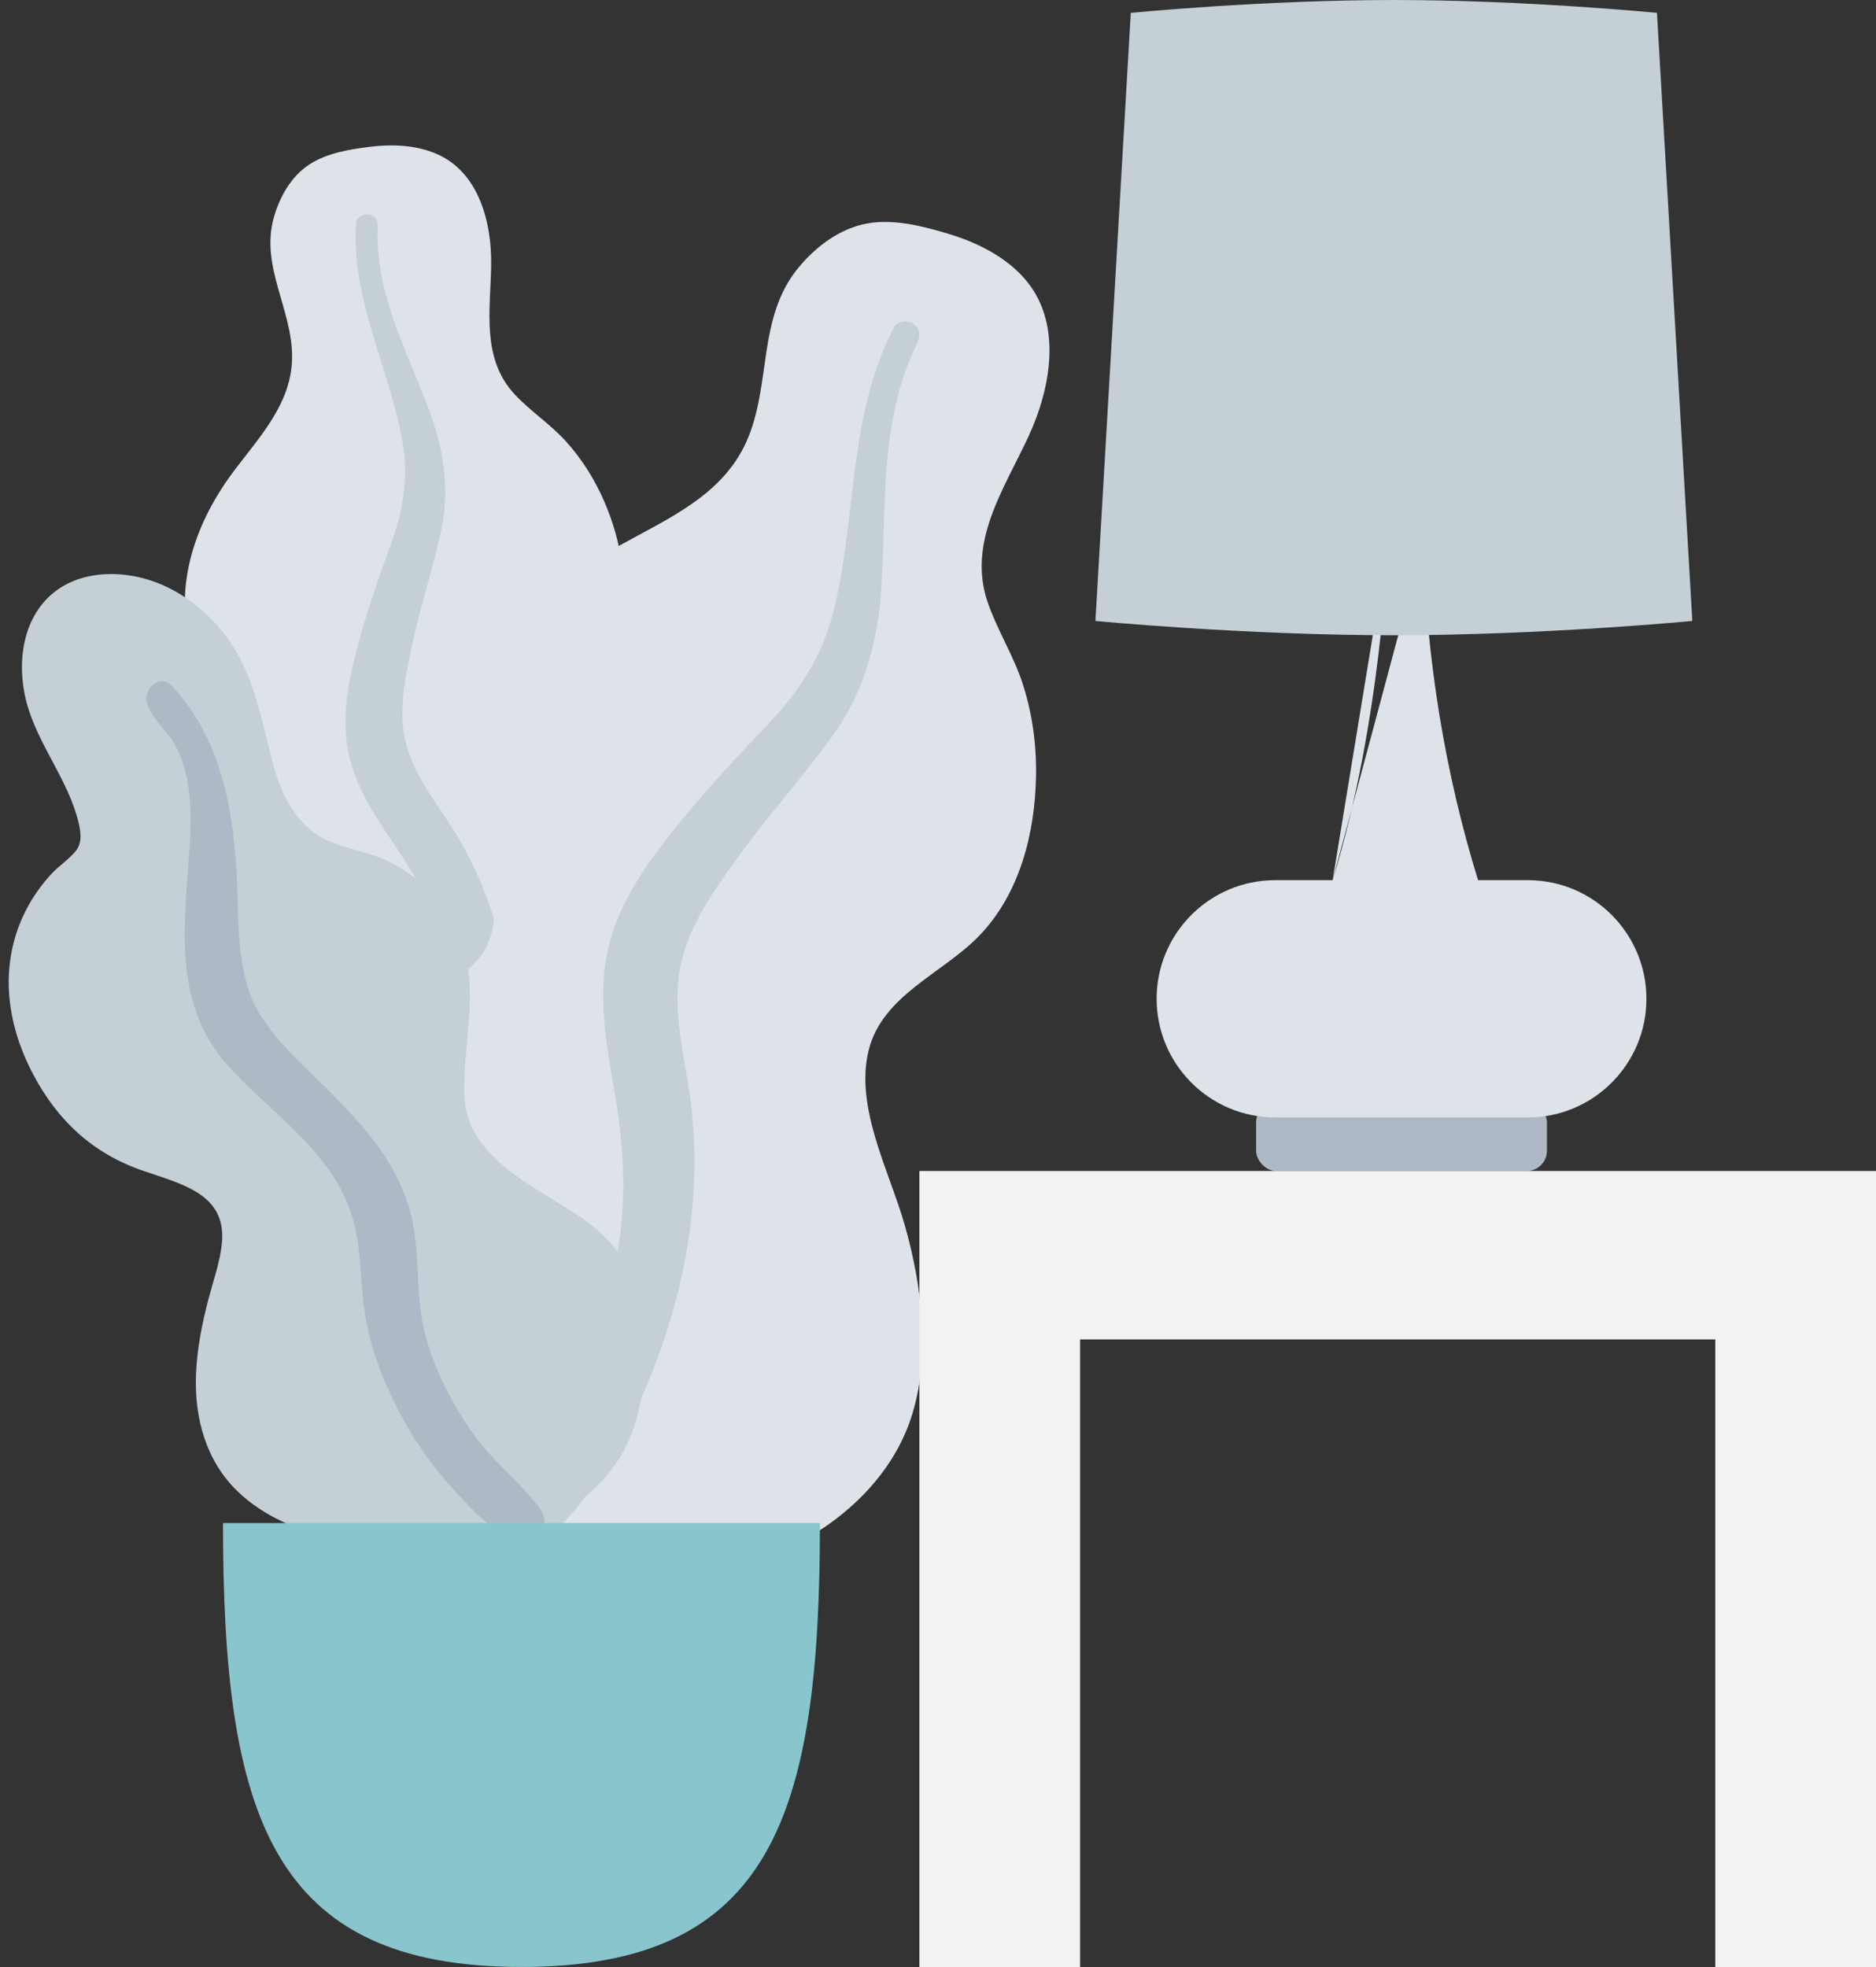 <svg width="186" height="195" viewBox="0 0 186 195" fill="none" xmlns="http://www.w3.org/2000/svg">
<rect x="0" y="0" width="186" height="195" fill="#333333" stroke="none"/>
<path fill-rule="evenodd" clip-rule="evenodd" d="M36.721 14.548C38.895 14.282 41.214 14.376 43.236 15.234C47.534 17.058 48.755 22.136 48.697 26.263C48.633 30.706 47.69 35.557 51.067 39.137C52.619 40.782 54.55 42.041 56.075 43.717C57.704 45.508 58.982 47.557 59.928 49.757C61.666 53.798 62.519 58.551 60.93 62.79C59.531 66.523 56.011 69.892 56.771 74.136C57.565 78.564 62.029 81.949 64.82 85.247C67.978 88.979 70.886 93.749 71.364 98.643C71.822 103.334 69.78 108.077 66.647 111.623C60.386 118.708 50.976 122.181 41.487 122.16C37.459 122.15 32.897 121.968 29.421 119.803C28.346 119.134 27.779 118.383 27.141 117.34C26.568 116.404 25.811 115.795 24.936 115.133C23.012 113.679 21.622 111.718 20.736 109.524C17.293 101.001 20.044 90.457 24.864 82.889C26.006 81.096 26.941 79.37 26.386 77.233C25.807 75.002 24.384 72.989 23.126 71.072C21.882 69.176 20.462 67.368 19.49 65.319C18.472 63.172 18.186 60.924 18.365 58.574C18.703 54.161 20.609 50.088 23.306 46.539C25.904 43.12 28.954 39.849 28.961 35.369C28.969 30.621 25.795 26.398 27.147 21.571C27.707 19.572 28.831 17.521 30.644 16.323C32.382 15.174 34.677 14.798 36.721 14.548Z" fill="#DDE3E9"/>
<path fill-rule="evenodd" clip-rule="evenodd" d="M35.301 22.138C35.342 21.5 36.098 21.118 36.693 21.284C37.477 21.503 37.462 22.235 37.441 22.888C37.378 24.893 37.668 26.842 38.15 28.788C39.152 32.834 41.004 36.561 42.471 40.448C43.937 44.331 44.625 48.34 43.765 52.448C42.954 56.322 41.681 60.096 40.851 63.975C40.12 67.393 39.342 70.999 40.456 74.409C41.527 77.691 43.896 80.364 45.602 83.331C49.133 89.471 50.7 96.283 50.909 103.293C51.006 106.549 50.919 109.834 50.164 113.026C49.729 114.865 49.145 117.349 47.57 118.619C46.843 119.204 45.601 119.406 44.989 118.539C44.415 117.726 44.919 116.468 45.101 115.601C45.89 111.851 46.049 108.017 45.86 104.209C45.677 100.519 45.241 96.837 44.08 93.313C43.003 90.043 41.365 87.107 39.439 84.246C37.475 81.332 35.434 78.411 34.623 74.957C33.799 71.449 34.468 67.88 35.364 64.439C36.311 60.8 37.551 57.264 38.833 53.724C40.083 50.273 40.526 47.009 39.836 43.398C38.473 36.264 34.825 29.567 35.301 22.138Z" fill="#C5CFD6"/>
<path fill-rule="evenodd" clip-rule="evenodd" d="M94.109 23.204C96.799 24.021 99.47 25.339 101.387 27.405C105.464 31.799 104.213 38.439 101.963 43.289C99.54 48.51 95.869 53.757 97.939 59.747C98.89 62.5 100.489 64.994 101.391 67.769C102.355 70.734 102.772 73.822 102.719 76.916C102.62 82.6 101.109 88.664 97.004 92.851C93.39 96.538 87.481 98.691 86.13 104.106C84.72 109.755 88.167 116.08 89.697 121.432C91.429 127.489 92.319 134.643 90.292 140.68C88.35 146.465 83.448 151.013 77.899 153.576C66.811 158.698 53.938 157.91 42.82 152.948C38.099 150.842 32.846 148.254 29.912 143.885C29.006 142.534 28.738 141.352 28.54 139.785C28.363 138.38 27.797 137.267 27.12 136.028C25.633 133.307 25.039 130.266 25.159 127.21C25.625 115.339 34.426 104.301 44.08 97.858C46.367 96.332 48.376 94.777 48.855 91.961C49.355 89.021 48.749 85.901 48.287 82.978C47.83 80.09 47.12 77.213 47.063 74.284C47.004 71.215 47.856 68.407 49.309 65.722C52.038 60.679 56.425 56.853 61.465 54.059C66.32 51.367 71.626 49.086 74.002 43.792C76.521 38.181 75.03 31.535 79.168 26.529C80.881 24.457 83.284 22.616 86.043 22.142C88.689 21.687 91.579 22.436 94.109 23.204Z" fill="#DDE3E9"/>
<path fill-rule="evenodd" clip-rule="evenodd" d="M88.615 32.483C88.996 31.749 90.081 31.693 90.69 32.202C91.492 32.872 91.091 33.731 90.725 34.493C89.6 36.835 88.919 39.295 88.464 41.852C87.516 47.169 87.73 52.553 87.41 57.924C87.09 63.291 85.795 68.399 82.638 72.814C79.661 76.977 76.195 80.778 73.194 84.937C70.548 88.602 67.751 92.464 67.267 97.086C66.8 101.534 68.171 105.942 68.612 110.349C69.525 119.471 67.789 128.359 64.363 136.771C62.771 140.677 60.949 144.522 58.393 147.907C56.922 149.856 54.938 152.492 52.431 153.169C51.275 153.482 49.717 153.07 49.456 151.723C49.21 150.46 50.458 149.233 51.125 148.303C54.012 144.274 56.206 139.818 57.979 135.209C59.697 130.744 61.117 126.154 61.604 121.373C62.057 116.936 61.68 112.6 60.925 108.203C60.156 103.722 59.299 99.193 60.159 94.678C61.033 90.092 63.685 86.216 66.534 82.61C69.547 78.797 72.849 75.261 76.203 71.74C79.471 68.309 81.699 64.675 82.783 60.037C84.926 50.874 84.168 41.032 88.615 32.483Z" fill="#C5CFD6"/>
<path fill-rule="evenodd" clip-rule="evenodd" d="M10.96 56.907C15.432 56.907 19.364 59.277 22.073 62.641C25.245 66.579 25.885 71.388 27.173 76.082C27.814 78.418 28.916 80.736 30.848 82.323C32.605 83.766 34.835 84.055 36.938 84.76C41.14 86.169 44.534 89.564 45.874 93.706C47.509 98.758 45.777 103.853 46.075 108.974C46.349 113.676 50.985 116.61 54.715 118.864C58.394 121.086 61.707 123.167 62.815 127.497C63.99 132.09 64.384 137.216 62.757 141.753C60.048 149.307 52.12 152.633 44.459 153.149C37.506 153.617 28.765 152.882 23.544 147.836C20.419 144.816 19.288 140.592 19.428 136.39C19.515 133.777 20.033 131.188 20.702 128.663C21.177 126.874 21.817 125.092 22 123.242C22.485 118.322 17.938 117.377 14.067 116.026C9.148 114.309 5.705 111.066 3.31 106.549C1.08 102.342 0.144 97.62 1.481 92.989C2.164 90.624 3.402 88.478 5.082 86.653C5.821 85.85 6.863 85.18 7.53 84.336C8.153 83.548 8.017 82.527 7.803 81.604C6.81 77.341 3.718 73.81 2.612 69.554C1.614 65.712 2.204 60.931 5.716 58.453C7.234 57.382 9.105 56.919 10.96 56.907Z" fill="#C5CFD6"/>
<path fill-rule="evenodd" clip-rule="evenodd" d="M17.054 68.016C21.794 73.065 23.082 79.916 23.461 86.556C23.672 90.279 23.452 94.207 24.546 97.818C25.482 100.909 27.676 103.272 29.938 105.505C34.491 110.001 39.569 114.571 40.9 121.077C41.682 124.896 41.154 128.839 42.234 132.616C43.216 136.048 44.944 139.42 47.047 142.319C48.739 144.653 50.945 146.44 52.795 148.615C53.36 149.28 54.169 150.257 53.936 151.195C53.663 152.293 52.264 152.64 51.272 152.468C48.958 152.066 47.011 149.857 45.498 148.25C43.286 145.902 41.406 143.376 39.878 140.542C38.182 137.395 36.816 134.056 36.233 130.525C35.627 126.863 35.928 123.046 34.546 119.531C32.219 113.616 26.575 110.126 22.494 105.516C17.411 99.772 18.169 92.623 18.689 85.556C18.976 81.674 19.26 77.288 17.298 73.743C16.549 72.39 14.879 71.128 14.557 69.59C14.262 68.18 15.872 66.756 17.054 68.016Z" fill="#AFB9C5"/>
<path fill-rule="evenodd" clip-rule="evenodd" d="M22.109 150.992C22.109 179.869 26.822 195 51.7 195C76.579 195 81.292 179.869 81.292 150.992H22.109Z" fill="#89C5CC"/>
<rect x="124.541" y="109.261" width="28.833" height="6.829" rx="2" fill="#AFB9C5"/>
<path fill-rule="evenodd" clip-rule="evenodd" d="M137.604 53.872C137.604 53.872 137.015 71.42 132.128 87.257L137.604 53.872ZM141.069 53.872C141.462 65.571 143.287 76.699 146.545 87.257L151.477 87.257C157.972 87.257 163.237 92.522 163.237 99.017C163.237 105.513 157.972 110.778 151.477 110.778H126.438C119.943 110.778 114.677 105.513 114.677 99.017C114.677 92.522 119.943 87.257 126.438 87.257H132.128M141.069 53.872L139.716 53.872L141.069 53.872Z" fill="#DDE3E9"/>
<path fill-rule="evenodd" clip-rule="evenodd" d="M112.114 1.274C112.114 1.274 125.156 0 138.198 0C151.241 0 164.283 1.274 164.283 1.274L167.79 61.56C167.79 61.56 152.994 62.977 138.198 62.977C123.403 62.977 108.607 61.56 108.607 61.56L112.114 1.274Z" fill="#C5CFD6"/>
<path fill-rule="evenodd" clip-rule="evenodd" d="M91.156 195V132.782V116.089H107.089L186 116.089V132.782V195H170.066V132.782H107.089V195H91.156Z" fill="#F2F2F2"/>
</svg>

